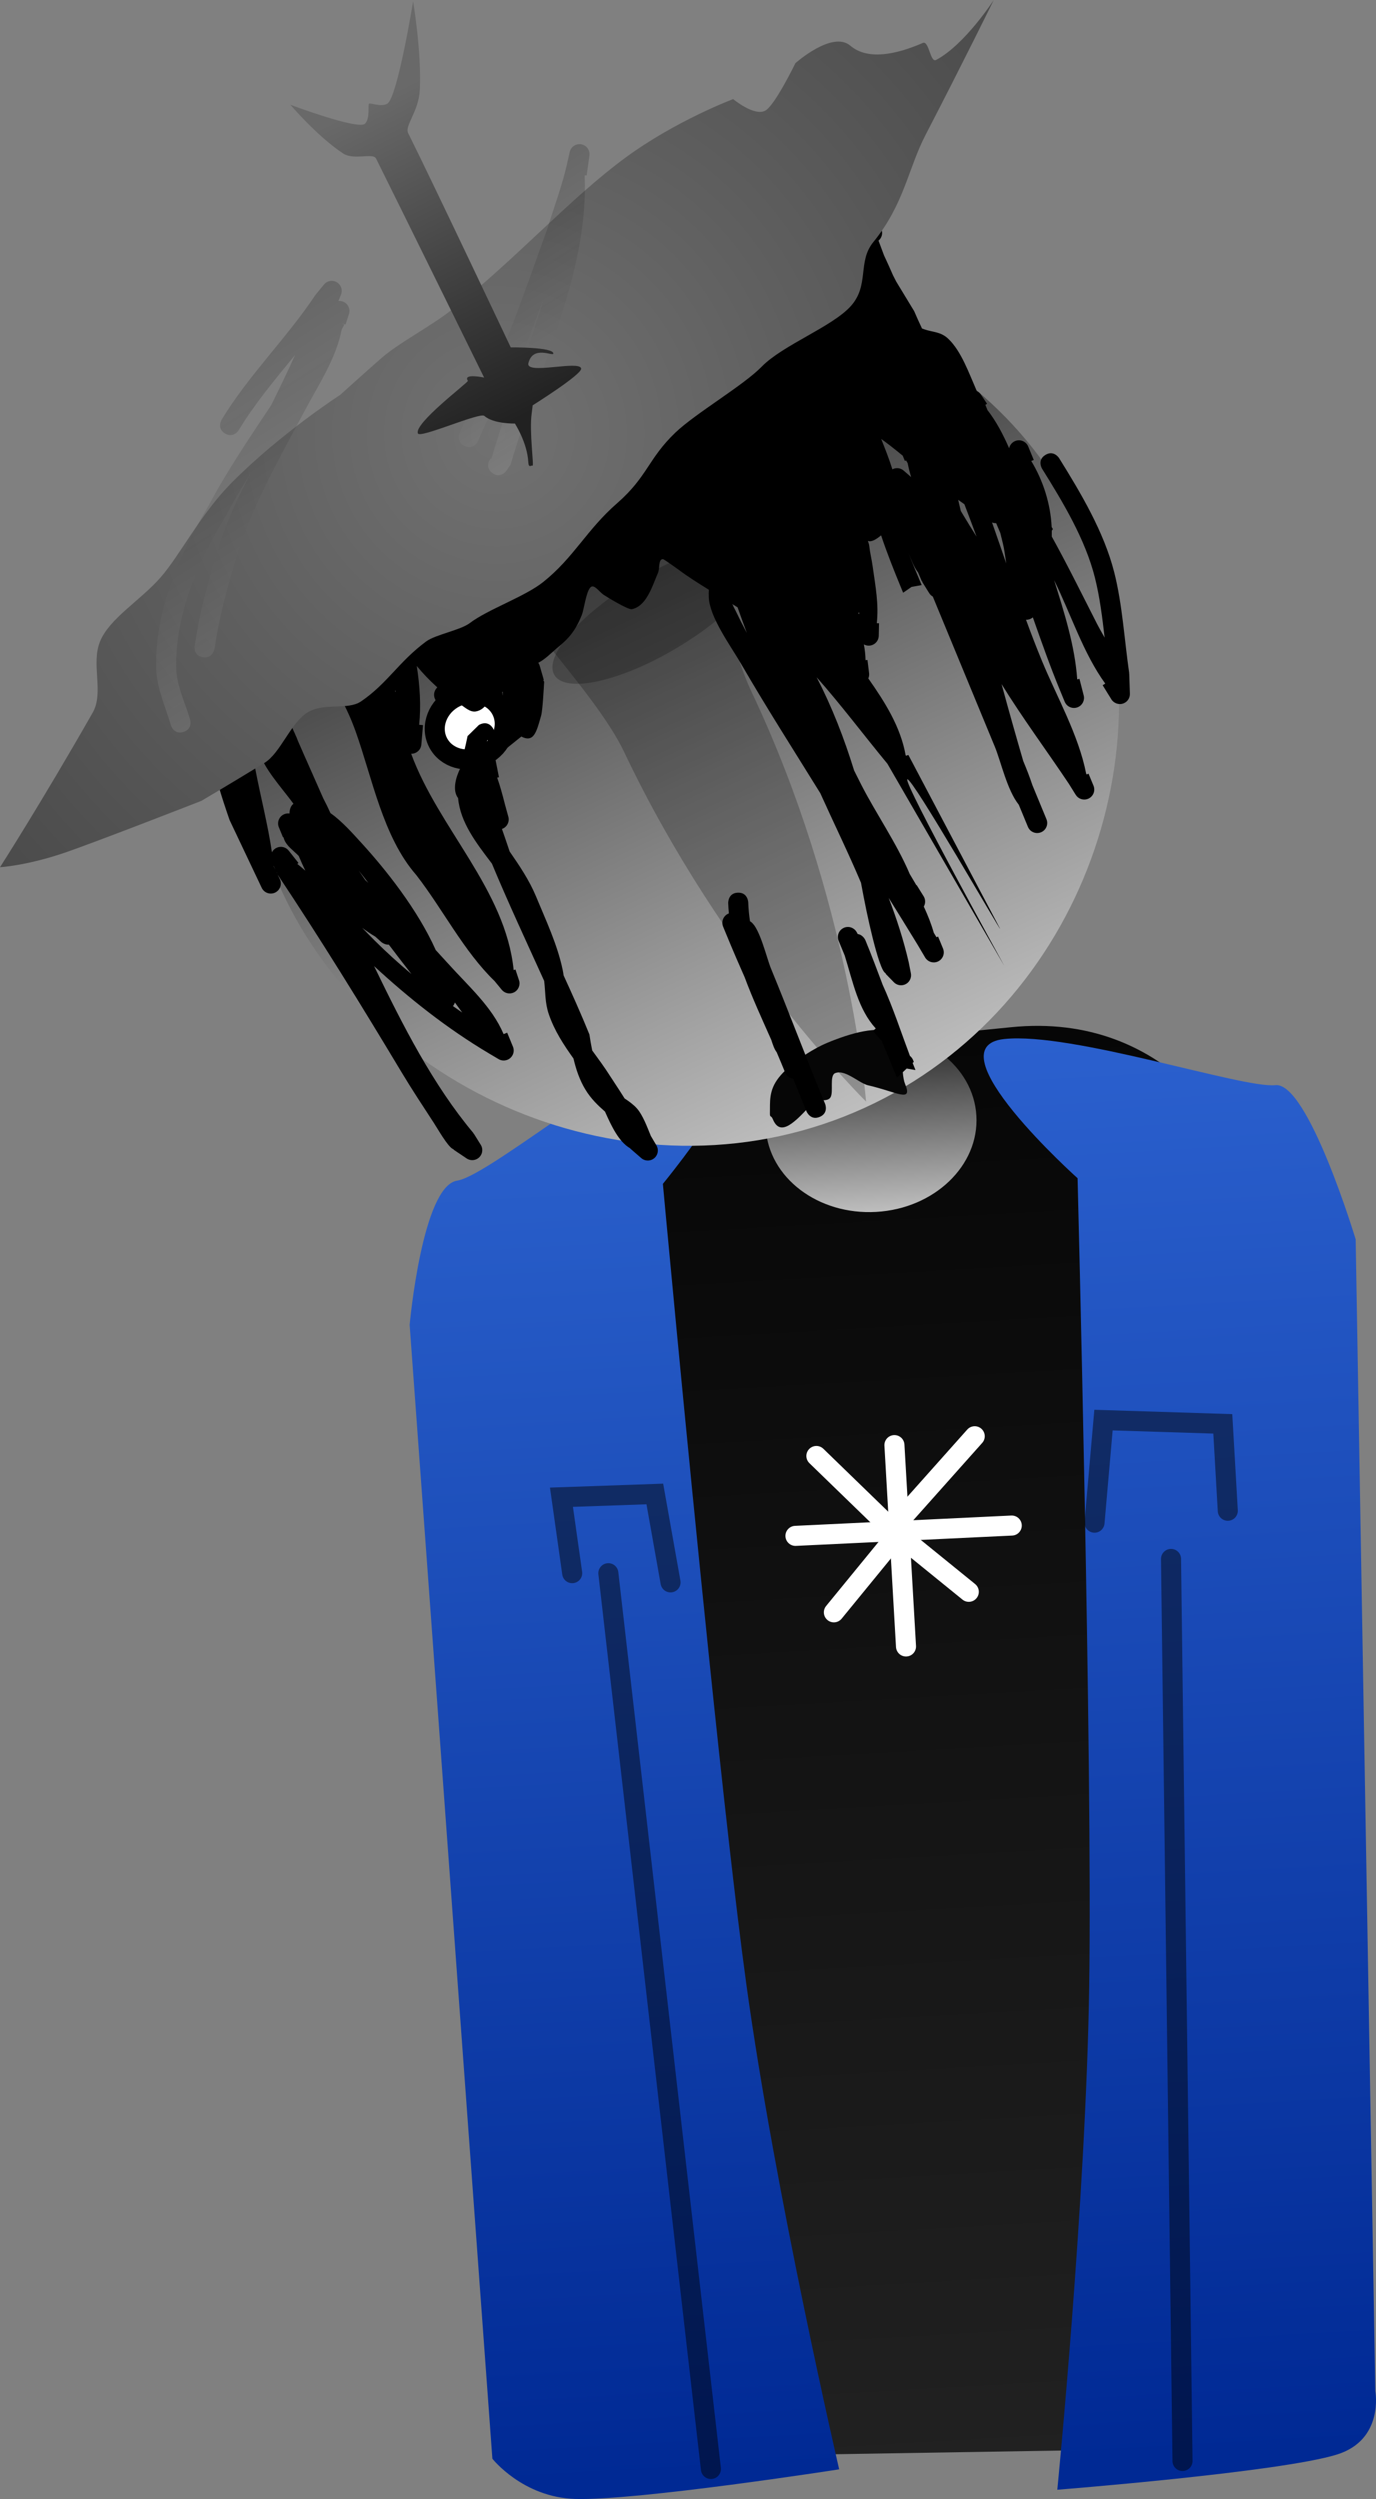 <svg version="1.1" xmlns="http://www.w3.org/2000/svg" xmlns:xlink="http://www.w3.org/1999/xlink" width="171.604" height="311.639" viewBox="0,0,171.604,311.639"><rect x="0" y="0" width="171.604" height="311.639" fill="#808080" stroke="none"/><defs><linearGradient x1="316.272" y1="181.423" x2="326.542" y2="359.973" gradientUnits="userSpaceOnUse" id="color-1"><stop offset="0" stop-color="#060606"/><stop offset="1" stop-color="#212121"/></linearGradient><linearGradient x1="280.62" y1="174.756" x2="291.361" y2="361.494" gradientUnits="userSpaceOnUse" id="color-2"><stop offset="0" stop-color="#2e65d1"/><stop offset="1" stop-color="#002994"/></linearGradient><linearGradient x1="349.972" y1="171.718" x2="360.713" y2="358.455" gradientUnits="userSpaceOnUse" id="color-3"><stop offset="0" stop-color="#2d63d1"/><stop offset="1" stop-color="#002994"/></linearGradient><linearGradient x1="316.567" y1="180.959" x2="317.859" y2="203.427" gradientUnits="userSpaceOnUse" id="color-4"><stop offset="0" stop-color="#222222"/><stop offset="1" stop-color="#bebebe"/></linearGradient><linearGradient x1="271.407" y1="94" x2="317.026" y2="190.164" gradientUnits="userSpaceOnUse" id="color-5"><stop offset="0" stop-color="#1e1e1e"/><stop offset="1" stop-color="#bebebe"/></linearGradient><radialGradient cx="270.548" cy="106.373" r="82.173" gradientUnits="userSpaceOnUse" id="color-6"><stop offset="0" stop-color="#717171"/><stop offset="1" stop-color="#4b4b4b"/></radialGradient><linearGradient x1="289.548" y1="33.115" x2="297.073" y2="51.33" gradientUnits="userSpaceOnUse" id="color-7"><stop offset="0" stop-color="#000000" stop-opacity="0.192"/><stop offset="1" stop-color="#a9a9a9" stop-opacity="0.22"/></linearGradient><linearGradient x1="292.936" y1="39.471" x2="298.59" y2="53.158" gradientUnits="userSpaceOnUse" id="color-8"><stop offset="0" stop-color="#000000" stop-opacity="0.192"/><stop offset="1" stop-color="#a9a9a9" stop-opacity="0.22"/></linearGradient><linearGradient x1="230.394" y1="99.459" x2="250.656" y2="131.51" gradientUnits="userSpaceOnUse" id="color-9"><stop offset="0" stop-color="#000000" stop-opacity="0.192"/><stop offset="1" stop-color="#a9a9a9" stop-opacity="0.22"/></linearGradient><linearGradient x1="267.284" y1="78.627" x2="283.23" y2="103.851" gradientUnits="userSpaceOnUse" id="color-10"><stop offset="0" stop-color="#000000" stop-opacity="0.192"/><stop offset="1" stop-color="#a9a9a9" stop-opacity="0.22"/></linearGradient><linearGradient x1="254.729" y1="65.133" x2="274.129" y2="104.058" gradientUnits="userSpaceOnUse" id="color-11"><stop offset="0" stop-color="#696969"/><stop offset="1" stop-color="#212121"/></linearGradient></defs><g transform="translate(-208.581,-52.3)"><g stroke-miterlimit="10"><path d="M282.965,358.835l-10.409,-146.921c0,0 4.598,-26.005 13.566,-26.927c8.906,-0.915 30.04,-2.688 48.48,-4.584c20,-2.056 27.925,14.684 27.925,14.684l8.859,162.306z" fill="url(#color-1)" stroke="#000000" stroke-width="0" stroke-linecap="butt" stroke-linejoin="miter"/><path d="M269.987,358.911l-10.318,-141.395c0,0 1.563,-17.311 5.925,-17.987c4.332,-0.671 24.286,-17.785 33.254,-19.174c9.727,-1.506 -7.598,19.578 -7.598,19.578c0,0 2.797,30.456 5.786,59.32c1.62,15.643 3.296,30.819 4.614,40.426c3.571,26.035 11.586,60.555 11.586,60.555c0,0 -25.237,3.929 -32.922,3.693c-6.549,-0.201 -10.327,-5.018 -10.327,-5.018z" fill="url(#color-2)" stroke="#000000" stroke-width="0" stroke-linecap="butt" stroke-linejoin="miter"/><path d="M340.44,362.777c0,0 3.564,-36.053 3.975,-62.615c0.431,-27.889 -1.446,-100.932 -1.446,-100.932c0,0 -18.274,-16.371 -9.156,-17.36c8.407,-0.912 29.756,6.193 33.817,5.752c4.089,-0.443 10.019,19.23 10.019,19.23l2.449,143.624c0,0 1.133,6.076 -4.801,7.917c-7.081,2.196 -34.857,4.384 -34.857,4.384z" fill="url(#color-3)" stroke="#000000" stroke-width="0" stroke-linecap="butt" stroke-linejoin="miter"/><path d="M330.348,191.438c0.357,6.204 -5.235,11.572 -12.489,11.99c-7.254,0.417 -13.424,-4.274 -13.781,-10.479c-0.357,-6.204 5.235,-11.572 12.489,-11.99c7.254,-0.417 13.424,4.274 13.781,10.479z" fill="url(#color-4)" stroke="#000000" stroke-width="0" stroke-linecap="butt" stroke-linejoin="miter"/><path d="M307.784,243.827l26.975,-1.286" fill="none" stroke="#ffffff" stroke-width="2.5" stroke-linecap="round" stroke-linejoin="miter"/><path d="M320.127,232.509l1.444,25.11" fill="none" stroke="#ffffff" stroke-width="2.5" stroke-linecap="round" stroke-linejoin="miter"/><path d="M330.141,231.403l-8.719,9.783" fill="none" stroke="#ffffff" stroke-width="2.5" stroke-linecap="round" stroke-linejoin="miter"/><path d="M329.401,250.804l-9.458,-7.677l-9.549,-9.263" fill="none" stroke="#ffffff" stroke-width="2.5" stroke-linecap="round" stroke-linejoin="miter"/><path d="M312.576,253.363l8.424,-10.297" fill="none" stroke="#ffffff" stroke-width="2.5" stroke-linecap="round" stroke-linejoin="miter"/><path d="M345.081,242.183l1.12,-12.794l14.878,0.47l0.623,10.837" fill="none" stroke-opacity="0.467" stroke="#000000" stroke-width="2.5" stroke-linecap="round" stroke-linejoin="miter"/><path d="M354.623,246.702l1.432,112.491" fill="none" stroke-opacity="0.467" stroke="#000000" stroke-width="2.5" stroke-linecap="round" stroke-linejoin="miter"/><path d="M284.45,248.484l12.79,111.705" fill="none" stroke-opacity="0.467" stroke="#000000" stroke-width="2.5" stroke-linecap="round" stroke-linejoin="miter"/><path d="M279.941,248.478l-1.34,-9.47l11.645,-0.405l1.96,11.025" fill="none" stroke-opacity="0.467" stroke="#000000" stroke-width="2.5" stroke-linecap="round" stroke-linejoin="miter"/><path d="M344.546,120.668c10.456,26.571 -2.548,59.791 -30.699,70.869c-28.151,11.078 -60.789,-4.18 -71.246,-30.751c-10.456,-26.571 3.888,-57.091 32.039,-68.17c28.151,-11.078 59.449,1.481 69.905,28.052z" fill="url(#color-5)" stroke="#000000" stroke-width="0" stroke-linecap="butt" stroke-linejoin="miter"/><path d="M302.296,138.553c12.338,26.008 14.296,51.12 14.296,51.12c0,0 -17.831,-17.582 -30.169,-43.59c-3.697,-7.793 -15.688,-19.319 -18.194,-26.061c-5.859,-15.759 0.722,-23.339 3.792,-24.796c2.895,-1.373 13.761,0.417 21.665,13.497c4.063,6.725 4.422,20.998 8.611,29.829z" fill-opacity="0.235" fill="#000000" stroke="none" stroke-width="0" stroke-linecap="butt" stroke-linejoin="round"/><path d="M303.254,121.274c1.386,2.327 -3.205,7.618 -10.255,11.818c-7.05,4.2 -13.889,5.718 -15.276,3.39c-1.386,-2.327 3.205,-7.618 10.255,-11.818c7.05,-4.2 13.889,-5.718 15.276,-3.39z" fill-opacity="0.231" fill="#000000" stroke="none" stroke-width="0" stroke-linecap="butt" stroke-linejoin="miter"/><path d="M271.137,140.89c1,1.998 0.033,4.509 -2.16,5.607c-2.193,1.098 -4.783,0.368 -5.783,-1.63c-1,-1.998 -0.033,-4.509 2.16,-5.607c2.193,-1.098 4.782,-0.368 5.783,1.63z" fill="#ffffff" stroke="#000000" stroke-width="2.5" stroke-linecap="butt" stroke-linejoin="miter"/><path d="M314.591,112.936c1,1.998 0.033,4.509 -2.16,5.607c-2.193,1.098 -4.783,0.368 -5.783,-1.63c-1,-1.998 -0.033,-4.509 2.16,-5.607c2.193,-1.098 4.783,-0.368 5.783,1.63z" fill="#ffffff" stroke="#000000" stroke-width="2.5" stroke-linecap="butt" stroke-linejoin="miter"/><path d="M263.966,138.944l2.328,-2.736l2.741,-1.482" fill="none" stroke="#000000" stroke-width="2.5" stroke-linecap="round" stroke-linejoin="miter"/><path d="M270.879,144.728l2.757,-2.214" fill="none" stroke="#000000" stroke-width="2.5" stroke-linecap="round" stroke-linejoin="miter"/><path d="M274.547,140.994l0.52,-3.872" fill="none" stroke="#000000" stroke-width="2.5" stroke-linecap="round" stroke-linejoin="miter"/><path d="M311.744,120.811l-3.865,-0.886l-6.382,-3.136" fill="none" stroke="#000000" stroke-width="2.5" stroke-linecap="round" stroke-linejoin="miter"/><path d="M268.346,96.025c22.258,-10.559 42.842,-13.766 45.974,-7.163c3.132,6.603 -12.372,20.516 -34.631,31.075c-22.258,10.559 -42.842,13.766 -45.974,7.163c-3.132,-6.603 12.372,-20.516 34.631,-31.075z" fill="#000000" stroke="none" stroke-width="0" stroke-linecap="butt" stroke-linejoin="miter"/><path d="M277.536,106.251l1.159,-0.266c1.413,-0.385 2.749,-0.906 4.136,-1.347c0.614,-0.425 1.236,-0.841 1.868,-1.244c0.993,-0.775 2.02,-1.584 3.078,-2.374c-1.638,-2.267 -3.219,-4.602 -5.334,-6.524c-0.321,0.096 -0.681,0.17 -1.083,0.22c-0.575,0.072 -1.19,0.083 -1.827,0.039c7.989,-0.935 16.093,-5.213 23.224,-9.615c0.061,0.423 0.12,0.844 0.18,1.257c0.574,0.486 1.169,0.949 1.746,1.431l0,-0c-0.211,-0.605 -0.388,-1.246 -0.537,-1.778c-0.457,-0.305 -0.913,-0.614 -1.369,-0.924c2.694,-1.664 5.249,-3.345 7.606,-4.87c1.905,-1.232 4.136,-2.315 6.35,-3.478c0.073,0.195 0.143,0.39 0.209,0.585c0.265,0.479 0.53,0.958 0.796,1.437l-0.08,0.133l0.117,-0.043l0.742,2.027c0.187,0.51 0.021,1.063 -0.374,1.391c0.231,0.614 0.461,1.23 0.69,1.846c0.385,0.82 0.758,1.644 1.116,2.473c0.136,0.264 0.271,0.528 0.405,0.793c0.762,1.248 1.505,2.489 2.242,3.693c0.306,0.727 0.635,1.441 0.97,2.15c0.088,0.033 0.177,0.066 0.267,0.098c1.123,0.398 2.061,0.277 3.028,1.205c1.605,1.541 2.549,4.235 3.539,6.502c0.21,0.098 0.393,0.254 0.524,0.458l0.752,1.125l-0.208,0.139l0.075,0.181c0.064,0.156 0.127,0.314 0.189,0.471c1.066,1.368 1.94,3.01 2.701,4.756c0.083,-0.389 0.35,-0.733 0.746,-0.896c0.638,-0.264 1.369,0.04 1.633,0.678l0.693,1.678l-0.315,0.13c1.488,2.446 2.409,5.346 2.547,8.239c0.052,0.084 0.104,0.168 0.156,0.252l-0.141,0.199c0.005,0.244 0.004,0.487 -0.003,0.73l-0,0c1.946,3.513 3.729,7.13 5.614,10.829c0.274,0.538 0.624,1.14 0.979,1.777c-0.29,-2.518 -0.604,-5.047 -1.205,-7.453c-1.203,-4.817 -4.013,-9.466 -6.591,-13.602c0,0 -0.661,-1.061 0.4,-1.722c1.061,-0.661 1.722,0.4 1.722,0.4c2.694,4.332 5.591,9.19 6.869,14.226c1.028,4.05 1.267,8.443 1.869,12.577l-0.015,0.071l0.019,-0.001l0.082,2.469c0.029,0.516 -0.266,1.017 -0.771,1.226c-0.581,0.24 -1.239,0.01 -1.551,-0.516l-1.075,-1.74l0.325,-0.201c-2.758,-3.807 -4.285,-8.683 -6.378,-12.9c1.288,4.11 2.588,8.199 2.882,12.376l0.279,-0.071l0.524,2.055c0.163,0.599 -0.141,1.239 -0.729,1.482c-0.638,0.264 -1.369,-0.04 -1.633,-0.678l-0.578,-1.398c-1.247,-3.018 -2.32,-6.07 -3.397,-9.126c-0.097,0.082 -0.208,0.151 -0.332,0.202c-0.171,0.071 -0.348,0.101 -0.522,0.094c0.636,1.734 1.297,3.458 2.003,5.165c1.838,4.447 4.56,9.219 5.499,14.026l0.065,0.104l0.233,-0.096l0.618,1.497c0.264,0.638 -0.04,1.369 -0.678,1.633c-0.58,0.24 -1.236,0.011 -1.549,-0.512l-0.849,-1.363c-2.773,-4.155 -5.763,-8.17 -8.39,-12.431c0.864,3.192 1.768,6.383 2.701,9.592c0.42,1.001 0.814,2.006 1.15,3.025c0.308,0.746 0.616,1.491 0.924,2.237l0.824,1.995c0.264,0.638 -0.04,1.369 -0.678,1.633c-0.638,0.264 -1.369,-0.04 -1.633,-0.678l-0.824,-1.995c-0.104,-0.253 -0.209,-0.505 -0.313,-0.758c-1.462,-1.827 -2.236,-5.413 -2.984,-7.224c-2.58,-6.246 -5.161,-12.493 -7.741,-18.739c-0.187,-0.104 -0.348,-0.256 -0.462,-0.448l-0.857,-1.376l0.037,-0.023l-0.088,-0.067c-0.154,-0.37 -0.312,-0.737 -0.473,-1.101c-0.504,-0.644 -0.837,-1.566 -1.188,-2.418c0.444,1.166 0.936,2.314 1.419,3.47c0.01,0.021 0.015,0.032 0.015,0.032l-0.001,0.001c0.069,0.166 0.138,0.332 0.207,0.498l-1.258,0.228l-1.052,0.727c-0.069,-0.166 -0.137,-0.332 -0.206,-0.499l-0,0c0,0 -0.002,-0.004 -0.004,-0.011c-0.891,-2.162 -1.786,-4.386 -2.539,-6.65c-0.527,0.45 -1.209,0.899 -1.649,0.689c0.085,0.233 0.155,0.464 0.17,0.613c0.087,0.829 0.296,1.641 0.412,2.466c0.38,2.693 0.789,4.815 0.531,7.192l0.278,0.006l-0.032,1.54c0,0.468 -0.264,0.917 -0.715,1.131c-0.379,0.18 -0.803,0.152 -1.144,-0.037c0.126,0.67 0.197,1.302 0.21,1.971l0.24,-0.029l0.198,1.622c0.034,0.235 -0,0.472 -0.093,0.683c2.098,2.986 4.018,6.039 4.653,9.56l0.049,0.082l0.294,-0.101l11.427,21.651c0.215,0.598 -10.969,-18.892 -11.555,-18.614c-0.59,0.28 12.385,23.766 12.06,23.213l-14.541,-25.147c-3.031,-3.672 -5.801,-7.378 -8.833,-10.796c1.945,3.761 3.445,7.644 4.675,11.63c0.294,0.595 0.592,1.188 0.893,1.778c1.836,3.592 4.417,7.29 6.041,11.125c0.278,0.47 0.556,0.939 0.834,1.408l0.033,-0.02l0.855,1.374c0.041,0.063 0.077,0.131 0.107,0.203c0.154,0.373 0.114,0.777 -0.072,1.101c0.501,1.075 0.933,2.164 1.248,3.272c0.032,0.051 0.063,0.103 0.095,0.154l-0.011,0.02l0.017,-0.01l0.23,0.388l0.202,-0.083l0.618,1.497c0.264,0.638 -0.04,1.369 -0.678,1.633c-0.588,0.243 -1.256,0.004 -1.563,-0.535l-0.957,-1.62c-1.191,-1.935 -2.377,-3.874 -3.581,-5.8c0.997,2.604 1.863,5.268 2.502,8.041l-0.003,0.021l0.007,-0.001l0.261,1.327c0.126,0.58 -0.177,1.185 -0.745,1.419c-0.496,0.205 -1.048,0.067 -1.393,-0.304l-0.994,-1.02l0.026,-0.025c-0.06,-0.051 -0.118,-0.104 -0.174,-0.16c-0.54,-0.538 -1.303,-3.586 -1.464,-4.226c-0.577,-2.294 -1.044,-4.621 -1.473,-6.952c-1.588,-3.763 -3.39,-7.429 -5.073,-11.167c-3.313,-5.359 -6.709,-10.654 -9.877,-16.133c-1.25,-2.161 -3.94,-5.805 -4.033,-8.302c-0.013,-0.337 -0.01,-0.649 0.009,-0.937c-1.3,-0.808 -2.594,-1.615 -3.821,-2.535c-0.017,-0.013 -1.784,-1.289 -1.903,-1.289c-0.613,0.003 -0.374,1.17 -0.625,1.728c-0.228,0.507 -0.464,1.165 -0.756,1.824c-0.54,1.219 -1.269,2.439 -2.493,2.694c-0.478,0.1 -3.199,-1.573 -3.559,-1.818c-0.508,-0.345 -1.153,-1.344 -1.596,-0.919c-0.562,0.538 -0.815,2.775 -1.091,3.459c-0.754,1.864 -1.541,2.89 -3.104,4.126c-1.596,1.402 -2.675,2.681 -5.017,2.017c-0.635,-0.18 -1.191,-1.69 -1.597,-1.17c-0.409,0.525 -0.641,1.665 -0.93,2.881c0.047,0.113 0.093,0.225 0.14,0.338l0.515,1.247c0.264,0.638 -0.04,1.369 -0.678,1.633c-0.376,0.155 -0.784,0.114 -1.11,-0.077c-0.358,0.539 -0.816,0.923 -1.424,1.032c-0.786,0.142 -1.476,-0.62 -2.164,-1.025c-1.801,-1.061 -3.745,-2.852 -5.218,-4.649c0.388,2.449 0.55,4.957 0.301,7.34l0.48,0.041l-0.205,2.403c-0.029,0.437 -0.288,0.846 -0.712,1.047c-0.181,0.086 -0.371,0.124 -0.558,0.121c3.398,9.281 11.777,16.95 12.781,26.98l0.225,-0.074l0.437,1.326c0.206,0.594 -0.065,1.261 -0.646,1.537c-0.537,0.255 -1.165,0.093 -1.518,-0.356l-0.867,-1.055c-3.898,-3.778 -6.448,-8.959 -9.793,-13.255c-4.134,-4.729 -5.469,-12.066 -7.536,-17.856c-0.655,-1.834 -1.428,-3.49 -2.444,-5.152c-0.305,-0.499 -0.604,-1.001 -0.905,-1.501c-0.071,-0.118 -0.176,-0.272 -0.286,-0.438c-0.087,0.402 -0.222,0.824 -0.301,1.114c-0.423,0.734 -0.469,1.927 -1.27,2.203c-1.655,0.571 -3.398,-1.92 -4.38,-4.063c0.155,2.704 0.784,5.284 1.857,7.774c0.083,0.16 0.16,0.321 0.215,0.484c0.055,0.121 0.112,0.242 0.169,0.363l-0.001,0.046c0.003,0.006 0.005,0.012 0.008,0.018l0.016,-0.006l0.087,0.243c1.049,2.419 2.138,4.822 3.189,7.231c0.32,0.605 0.62,1.218 0.895,1.838c1.42,0.993 2.788,2.548 3.718,3.561c3.202,3.488 7.147,8.464 9.414,13.519c0.476,0.513 0.948,1.029 1.416,1.549c2.664,2.963 5.584,5.491 7.046,8.933l0.444,-0.183l0.721,1.746c0.264,0.638 -0.04,1.369 -0.678,1.633c-0.383,0.158 -0.799,0.112 -1.128,-0.088l-1.148,-0.681c-5.216,-3.096 -9.938,-6.829 -14.365,-10.913c3.544,7.319 7.332,14.799 12.387,20.823l0.022,0.09l0.028,-0.017l0.855,1.374c0.041,0.063 0.077,0.131 0.107,0.203c0.264,0.638 -0.04,1.369 -0.678,1.633c-0.407,0.168 -0.853,0.105 -1.19,-0.128l-1.6,-1.074l0.017,-0.025c-0.057,-0.03 -0.113,-0.062 -0.169,-0.095c-0.653,-0.387 -1.831,-2.468 -2.29,-3.174c-1.374,-2.112 -2.755,-4.196 -4.052,-6.358c-4.98,-8.302 -10.117,-16.634 -15.467,-24.667l0.279,0.588c0.296,0.624 0.03,1.369 -0.594,1.665c-0.624,0.296 -1.369,0.03 -1.665,-0.594l-0.676,-1.425c-1.112,-2.343 -2.224,-4.686 -3.333,-7.031c-1.967,-5.68 -4.033,-12.445 -1.931,-18.415c0.965,-2.741 2.566,-5.277 4.224,-7.659c0,0 0.334,-0.48 0.874,-0.554c0.209,-0.291 0.425,-0.584 0.648,-0.877c0.053,-0.591 0.59,-0.909 0.71,-0.973l0.405,-0.58c0.121,-0.181 0.291,-0.333 0.502,-0.433c0.257,-0.122 0.535,-0.149 0.793,-0.094c2.588,-1.978 5.161,-3.757 8.302,-4.793c6.105,-2.107 12.404,-3.666 18.15,-6.679c0.912,-0.478 1.795,-0.992 2.658,-1.533c0.759,-1.257 1.602,-2.47 2.519,-3.658l0.994,-1.281c0.13,-0.174 0.308,-0.317 0.524,-0.406c0.127,-0.053 0.259,-0.083 0.389,-0.092c0.266,-0.214 0.561,-0.282 0.561,-0.282zM245.839,159.044c-0.648,-0.678 -1.5,-1.217 -1.826,-2.082c-0.034,-0.09 -0.063,-0.182 -0.087,-0.275l-0.054,0.022l-0.515,-1.247c-0.264,-0.638 0.04,-1.369 0.678,-1.633c0.213,-0.088 0.437,-0.113 0.65,-0.083c0.013,-0.483 0.128,-0.918 0.48,-1.204c0.005,-0.004 0.01,-0.008 0.015,-0.012c-1.513,-2.061 -3.744,-4.443 -4.271,-6.531c-0.016,-0.061 -0.03,-0.123 -0.042,-0.185l-0.022,0.006l-0.571,-2.083c-0.175,-0.604 0.129,-1.256 0.724,-1.502c0.248,-0.102 0.509,-0.119 0.752,-0.064c-0.704,-1.588 -1.226,-3.297 -1.547,-5.004l-0.232,0.65l-0.196,-0.07c-0.864,7.106 1.707,13.952 2.72,20.836c0.131,-0.255 0.349,-0.466 0.635,-0.584c0.537,-0.222 1.14,-0.042 1.474,0.401l1.203,1.518l-0.146,0.116c0.339,0.275 0.672,0.557 1.001,0.845c-0.294,-0.612 -0.574,-1.227 -0.823,-1.835zM298.417,93.183c-0.436,0.116 -0.89,-0.015 -1.198,-0.318l-0.591,-0.557c-0.288,0.555 -0.674,1.052 -1.235,1.439c-0.761,0.525 -1.602,0.757 -2.484,0.777c0.109,0.531 0.207,1.057 0.294,1.577l0.188,-0.069l0.438,1.196c0.458,-0.214 0.921,-0.411 1.388,-0.587c1.482,-0.557 3.028,-0.93 4.576,-1.292c-0.488,-0.721 -0.955,-1.5 -1.376,-2.167zM299.346,90.178c1.799,1.237 3.573,2.513 5.332,3.845c0.214,-0.077 0.426,-0.157 0.637,-0.242c0.035,-0.287 0.085,-0.581 0.121,-0.88c-0.876,-0.773 -1.673,-1.521 -2.163,-1.915c-0.222,-0.179 -0.444,-0.357 -0.665,-0.536c-1.209,0.683 -2.54,-0.205 -3.71,-1.504c0.058,0.262 0.125,0.518 0.207,0.763l-0.019,0.141l0.041,-0.004l0.007,0.068c0.071,0.088 0.142,0.177 0.212,0.265zM319.983,110.775c0.461,-0.191 0.971,-0.085 1.318,0.23l0.909,0.79c-0.173,-0.58 -0.319,-1.159 -0.433,-1.737c-0.066,-0.114 -0.132,-0.227 -0.199,-0.341l-0.147,0.061l-0.271,-0.656c-0.533,-0.434 -1.064,-0.86 -1.593,-1.274c-0.332,-0.26 -0.71,-0.528 -1.09,-0.811c0.48,1.221 1.001,2.508 1.393,3.792c0.036,-0.019 0.074,-0.037 0.113,-0.053zM259.891,173.767c-0.95,-1.217 -1.89,-2.439 -2.818,-3.668c-0.524,0.038 -0.945,-0.328 -0.945,-0.328l-0.729,-0.66c-0.569,-0.339 -1.118,-0.71 -1.648,-1.109c0.509,0.53 1.022,1.055 1.541,1.572c1.454,1.446 2.995,2.848 4.599,4.192zM328.405,116.018c0.05,0.084 0.1,0.168 0.149,0.252c0.607,1.025 1.221,2 1.817,2.952c-0.496,-1.349 -1,-2.696 -1.517,-4.039c-0.259,-0.181 -0.518,-0.365 -0.776,-0.552c0.114,0.46 0.224,0.922 0.326,1.386zM333.63,119.972c-0.103,-0.403 -0.204,-0.809 -0.302,-1.216c-0.173,-0.405 -0.344,-0.809 -0.513,-1.214c-0.178,0.007 -0.354,-0.024 -0.516,-0.09c0.601,1.701 1.186,3.407 1.772,5.112c-0.141,-0.94 -0.252,-1.856 -0.44,-2.593zM309.137,91.366c-0.375,-0.482 -0.749,-0.965 -1.122,-1.448c0.028,0.499 0.042,0.995 0.042,1.488c0.258,0.197 0.515,0.395 0.771,0.595c0.042,0.032 0.083,0.066 0.123,0.1c0.124,-0.061 0.248,-0.123 0.371,-0.184c-0.067,-0.183 -0.129,-0.368 -0.185,-0.551zM301.724,131.235c-0.394,-1.056 -0.779,-2.122 -1.159,-3.198c-0.223,-0.143 -0.448,-0.283 -0.675,-0.422c0.191,0.402 0.368,0.716 0.397,0.777c0.46,0.969 0.938,1.912 1.437,2.844zM291.164,98.379l0.011,-0.01l-0.035,-0.018c-0.44,-0.555 -0.903,-1.069 -1.386,-1.548c0.442,0.623 0.863,1.279 1.265,1.971c0.107,-0.067 0.214,-0.133 0.321,-0.198zM266.228,178.571c-0.316,-0.425 -0.623,-0.852 -0.92,-1.26c-0.047,0.165 -0.128,0.319 -0.238,0.452c0.384,0.273 0.77,0.542 1.158,0.808zM239.823,133.15c-0.168,0.301 -0.327,0.605 -0.475,0.911c0.166,-0.026 0.334,-0.018 0.494,0.021c-0.014,-0.314 -0.02,-0.625 -0.018,-0.932zM254.142,162.054c0.126,0.117 0.252,0.234 0.378,0.352c-0.392,-0.524 -0.792,-1.038 -1.2,-1.539c0.271,0.397 0.546,0.793 0.822,1.188zM315.745,128.875c-0.01,-0.088 -0.018,-0.175 -0.025,-0.263l-0.096,0.207c0.041,0.018 0.081,0.036 0.121,0.055zM257.935,138.612c-0.008,-0.065 -0.016,-0.13 -0.024,-0.195l-0.082,0.039c0.036,0.052 0.071,0.104 0.106,0.156zM242.805,160.521l0.116,0.244l-0.212,-0.513c0.003,0.028 0.006,0.057 0.009,0.085c0.029,0.062 0.058,0.123 0.088,0.185zM243.117,161.109l-0.028,0.011l0.032,0.066z" fill="#000000" stroke="none" stroke-width="0.5" stroke-linecap="butt" stroke-linejoin="miter"/><path d="M332.514,52.3c0,0 -3.586,7.328 -8.513,16.84c-2.172,4.194 -2.652,8.62 -6.511,13.356c-1.994,2.447 -0.457,5.356 -2.8,7.973c-2.305,2.575 -8.485,4.855 -11.117,7.557c-2.281,2.342 -8.247,5.811 -10.766,8.223c-3.405,3.26 -3.459,5.487 -7.283,8.823c-3.781,3.299 -5.375,6.753 -9.191,9.801c-2.321,1.854 -6.87,3.388 -9.176,5.136c-1.149,0.871 -4.282,1.435 -5.423,2.278c-3.424,2.53 -4.819,5.223 -8.122,7.478c-1.681,1.148 -4.644,0.092 -6.713,1.404c-2.113,1.339 -3.336,5.046 -5.343,6.273c-4.358,2.664 -7.857,4.727 -7.857,4.727c0,0 -13.896,5.431 -17.447,6.601c-4.564,1.504 -7.669,1.675 -7.669,1.675c0,0 5.144,-8.026 11.553,-19.268c1.434,-2.514 -0.214,-6 0.902,-8.834c1.144,-2.904 5.063,-5.161 7.585,-8.054c2.407,-2.761 4.971,-7.883 8.842,-11.786c6.131,-6.181 13.532,-10.952 13.532,-10.952c0,0 3.42,-3.084 5.194,-4.632c2.117,-1.848 6.204,-3.982 8.747,-5.997c8.159,-6.467 14.692,-13.854 21.652,-18.968c6.284,-4.617 13.423,-7.295 13.423,-7.295c0,0 2.667,2.213 4.032,1.425c1.202,-0.694 3.734,-5.906 3.734,-5.906c0,0 4.594,-4.099 6.848,-2.181c2.166,1.842 5.688,1.116 9.037,-0.34c0.792,-0.344 0.915,2.518 1.667,2.117c3.607,-1.924 7.184,-7.474 7.184,-7.474z" fill="url(#color-6)" stroke="#000000" stroke-width="0" stroke-linecap="butt" stroke-linejoin="miter"/><path d="M321.459,187.483c0.991,2.4 -1.077,0.962 -4.598,0.164c-0.702,-0.159 -1.638,-0.901 -2.544,-1.322c-0.559,-0.26 -1.106,-0.398 -1.581,-0.202c-0.735,0.304 -0.186,2.296 -0.567,2.993c-0.389,0.71 -1.706,0.126 -2.181,0.655c-2.295,2.554 -4.094,4.35 -5.023,2.1c-0.217,-0.526 -0.38,-0.172 -0.367,-0.743c0.032,-1.442 -0.166,-2.82 1.104,-4.447c1.266,-1.622 3.997,-3.493 6.121,-4.37c2.672,-1.104 6.514,-2.3 8.151,-1.02c1.487,1.162 0.861,4.682 1.485,6.193z" fill="#060606" stroke="none" stroke-width="0" stroke-linecap="butt" stroke-linejoin="miter"/><path d="M310.802,191.584c-1.155,0.477 -1.633,-0.678 -1.633,-0.678l-0.234,-0.565c-0.485,-1.173 -0.96,-2.348 -1.43,-3.525c-0.433,-0.053 -0.825,-0.332 -1.004,-0.764l-0.545,-1.319c-0.166,-0.403 -0.337,-0.807 -0.512,-1.212c-0.306,-0.405 -0.47,-0.926 -0.678,-1.55c-1.128,-2.545 -2.327,-5.138 -3.306,-7.779c-0.679,-1.539 -1.352,-3.081 -1.997,-4.642l-0.701,-1.696c-0.264,-0.638 0.04,-1.369 0.678,-1.633c0.013,-0.005 0.027,-0.011 0.04,-0.016c-0.041,-0.43 -0.069,-0.862 -0.083,-1.295c0,0 -0.041,-1.249 1.208,-1.291c1.249,-0.041 1.291,1.208 1.291,1.208c0.026,0.788 0.102,1.573 0.219,2.355c0.046,0.029 0.091,0.06 0.136,0.092c1.098,0.806 1.939,4.498 2.489,5.829c2.235,5.41 4.269,10.868 6.506,16.282l0.234,0.565c0,0 0.477,1.155 -0.678,1.633z" fill="#000000" stroke="none" stroke-width="0.5" stroke-linecap="butt" stroke-linejoin="miter"/><path d="M321.656,185.55l-1.215,1.141c-0.639,-1.548 -1.279,-3.095 -1.918,-4.643c-0.096,-0.065 -0.183,-0.144 -0.258,-0.236l-0.825,-0.953l0.356,-0.308c-2.188,-2.386 -2.835,-5.76 -3.864,-9.083l-0.762,-1.845c-0.264,-0.638 0.04,-1.369 0.678,-1.633c0.6,-0.248 1.281,0.006 1.58,0.567l0.123,0.223c0.673,0.085 0.962,0.785 0.962,0.785c0.758,1.836 1.448,3.693 2.149,5.546c1.314,2.888 2.33,6.028 3.396,8.858c0.371,0.289 0.479,0.756 0.479,0.756l-0.139,0.13c0.117,0.299 0.235,0.593 0.354,0.882z" fill="#000000" stroke="none" stroke-width="0.5" stroke-linecap="butt" stroke-linejoin="miter"/><path d="M270.027,143.066c0.695,1.039 -0.345,1.734 -0.345,1.734l-0.333,-0.218c-0.105,0.528 -0.232,1.067 -0.362,1.613c0.558,-0.088 1.123,0.213 1.348,0.758c0.035,0.086 0.061,0.173 0.076,0.261l0.397,2.014l-0.226,0.044c0.362,1.005 0.634,2.016 0.965,3.311l0.428,1.561c0.175,0.604 -0.129,1.256 -0.724,1.502c-0.024,0.01 -0.049,0.019 -0.073,0.028c0.335,0.928 0.644,1.875 0.961,2.81c1.238,1.786 2.453,3.6 3.272,5.561c1.246,3.016 2.685,6.029 3.352,9.243c0.045,0.218 0.079,0.434 0.106,0.649c1.117,2.434 2.211,4.881 3.22,7.365c0.099,0.651 0.207,1.324 0.347,1.995c0.75,1.036 1.522,2.065 2.219,3.171c0.41,0.649 1.115,1.675 1.819,2.812c0.557,0.369 1.095,0.752 1.537,1.244c0.734,0.818 1.307,2.383 1.737,3.43l0.688,1.165c0.034,0.056 0.064,0.115 0.09,0.177c0.264,0.638 -0.04,1.369 -0.678,1.633c-0.461,0.191 -0.971,0.085 -1.318,-0.23l-1.356,-1.178l0.013,-0.015c-0.026,-0.015 -0.052,-0.03 -0.078,-0.046c-1.347,-0.801 -2.268,-2.707 -3.075,-4.537c-0.87,-0.763 -1.736,-1.581 -2.446,-2.747c-0.712,-1.17 -1.169,-2.511 -1.485,-3.871c-1.226,-1.719 -2.38,-3.466 -3.091,-5.567c-0.477,-1.411 -0.397,-2.728 -0.564,-4.111c-2.206,-4.87 -4.469,-9.707 -6.519,-14.632c-1.938,-2.549 -3.946,-5.122 -4.216,-8.17c-0.742,-0.948 -0.304,-2.585 0.298,-3.769c0.264,-1.346 0.629,-2.685 0.883,-3.963l1.396,-1.373c0,0 1.039,-0.695 1.734,0.345z" fill="#000000" stroke="none" stroke-width="0.5" stroke-linecap="butt" stroke-linejoin="miter"/><path d="M276.445,137.314c-0.047,0.749 -0.186,3.554 -0.384,4.248c-0.686,2.403 -1.021,4.063 -3.761,1.628c-0.901,-0.801 -1.17,-2.724 -1.008,-4.591c-0.656,-0.169 -0.856,-0.898 -0.856,-0.898c-0.724,-2.679 -1.049,-3.495 1.523,-4.902l1.319,-0.545c0.638,-0.264 1.369,0.04 1.633,0.678c0.12,0.289 0.122,0.598 0.03,0.873l-0.202,0.616c0.472,0.019 0.913,0.307 1.106,0.772c0.02,0.049 0.037,0.098 0.051,0.148l0.507,1.756l-0.076,0.022z" fill="#000000" stroke="none" stroke-width="0.5" stroke-linecap="butt" stroke-linejoin="miter"/><path d="" fill="url(#color-7)" stroke="none" stroke-width="0.5" stroke-linecap="butt" stroke-linejoin="miter"/><path d="" fill="url(#color-8)" stroke="none" stroke-width="0.5" stroke-linecap="butt" stroke-linejoin="miter"/><path d="M245.378,96.568c-2.476,3.036 -5.01,6.034 -7.017,9.365c0,0 -0.646,1.07 -1.716,0.424c-1.07,-0.646 -0.424,-1.716 -0.424,-1.716c3.346,-5.525 8.088,-10.145 11.672,-15.522l0.055,-0.033l-0.018,-0.015l1.034,-1.265c0.086,-0.111 0.193,-0.209 0.318,-0.288c0.584,-0.369 1.356,-0.195 1.725,0.389c0.227,0.36 0.248,0.791 0.095,1.155l-0.315,0.772c0.455,-0.045 0.919,0.163 1.18,0.576c0.208,0.329 0.243,0.718 0.13,1.061l-0.418,1.294l-0.133,-0.043l-0.009,0.019l-0.18,-0.08l-0.04,-0.013c-0.001,0.009 -0.002,0.019 -0.004,0.028l0.206,0.104c-0.106,0.2 -0.213,0.398 -0.32,0.597c-0.696,3.63 -2.897,6.904 -4.675,10.254c-2.893,5.454 -6.276,11.36 -8.168,17.248c-1.254,4.077 -2.359,7.852 -2.976,12.083l-0.072,0.336c0,0 -0.275,1.219 -1.494,0.945c-1.219,-0.275 -0.945,-1.494 -0.945,-1.494l0.037,-0.147c0.636,-4.36 1.774,-8.274 3.066,-12.473c1,-3.084 2.395,-6.014 3.911,-8.893c-1.114,1.786 -2.185,3.602 -3.178,5.471c-3.392,5.599 -6.283,12.182 -6.147,18.897c0.045,2.209 1.117,4.342 1.731,6.429c0,0 0.352,1.199 -0.847,1.551c-1.199,0.352 -1.551,-0.847 -1.551,-0.847c-0.683,-2.333 -1.768,-4.61 -1.831,-7.078c-0.184,-7.154 2.872,-14.21 6.472,-20.184c2.334,-4.401 5.105,-8.497 7.853,-12.617c1.028,-2.083 2.052,-4.166 2.994,-6.288z" fill="url(#color-9)" stroke="none" stroke-width="0.5" stroke-linecap="butt" stroke-linejoin="miter"/><path d="M269.931,111.248c-0.968,-0.791 -0.177,-1.759 -0.177,-1.759l0.117,0.016c1.958,-6.77 4.576,-13.274 6.525,-20.027c-0.591,1.621 -1.196,3.235 -1.827,4.838c-1.76,4.467 -4.54,8.493 -6.35,12.942c0,0 -0.472,1.158 -1.629,0.686c-1.158,-0.472 -0.686,-1.629 -0.686,-1.629c1.809,-4.436 4.592,-8.454 6.337,-12.911c1.631,-4.164 3.094,-8.401 4.614,-12.616c0.818,-2.656 1.857,-5.396 2.451,-8.085l0.327,-1.451v0c0.07,-0.312 0.26,-0.597 0.551,-0.782c0.584,-0.369 1.356,-0.195 1.725,0.389c0.166,0.262 0.222,0.563 0.18,0.848l-0.344,2.469l-0.218,-0.03c-0.01,0.039 -0.02,0.078 -0.03,0.118c0.511,12.254 -5.931,24.45 -9.223,35.934l-0.584,0.874c0,0 -0.791,0.968 -1.759,0.177z" fill="url(#color-10)" stroke="none" stroke-width="0.5" stroke-linecap="butt" stroke-linejoin="miter"/><path d="M268.954,99.38c0,0 -10.284,-20.907 -13.474,-27.308c-0.379,-0.761 -2.758,0.254 -4.108,-0.635c-3.206,-2.109 -6.576,-6.072 -6.576,-6.072c0,0 8.429,3.164 9.292,2.367c0.686,-0.634 0.333,-2.354 0.52,-2.502c0.167,-0.132 1.584,0.46 2.292,-0.011c1.261,-0.838 3.202,-12.751 3.202,-12.751c0,0 1.064,6.277 0.837,11.03c-0.129,2.695 -1.92,4.471 -1.456,5.401c3.19,6.401 12.794,26.721 12.794,26.721c0,0 5.327,-0.055 5.315,0.767c-0.006,0.4 -2.572,-1.084 -3.114,1.21c-0.351,1.487 6.368,-0.409 6.581,0.652c0.147,0.735 -6.209,4.694 -6.259,4.734c-0.112,0.089 0.493,-2.029 0.088,0.883c-0.32,2.297 0.331,6.666 0.101,6.505c-0.148,-0.104 -0.476,0.382 -0.523,-0.461c-0.135,-2.433 -1.67,-4.792 -1.67,-4.792c0,0 -2.671,0.062 -3.815,-0.957c-0.543,-0.483 -7.992,2.823 -8.278,2.196c-0.563,-1.234 6.341,-6.404 6.229,-6.571c-0.656,-0.979 2.021,-0.404 2.021,-0.404z" fill="url(#color-11)" stroke="#000000" stroke-width="0" stroke-linecap="butt" stroke-linejoin="miter"/></g></g></svg>